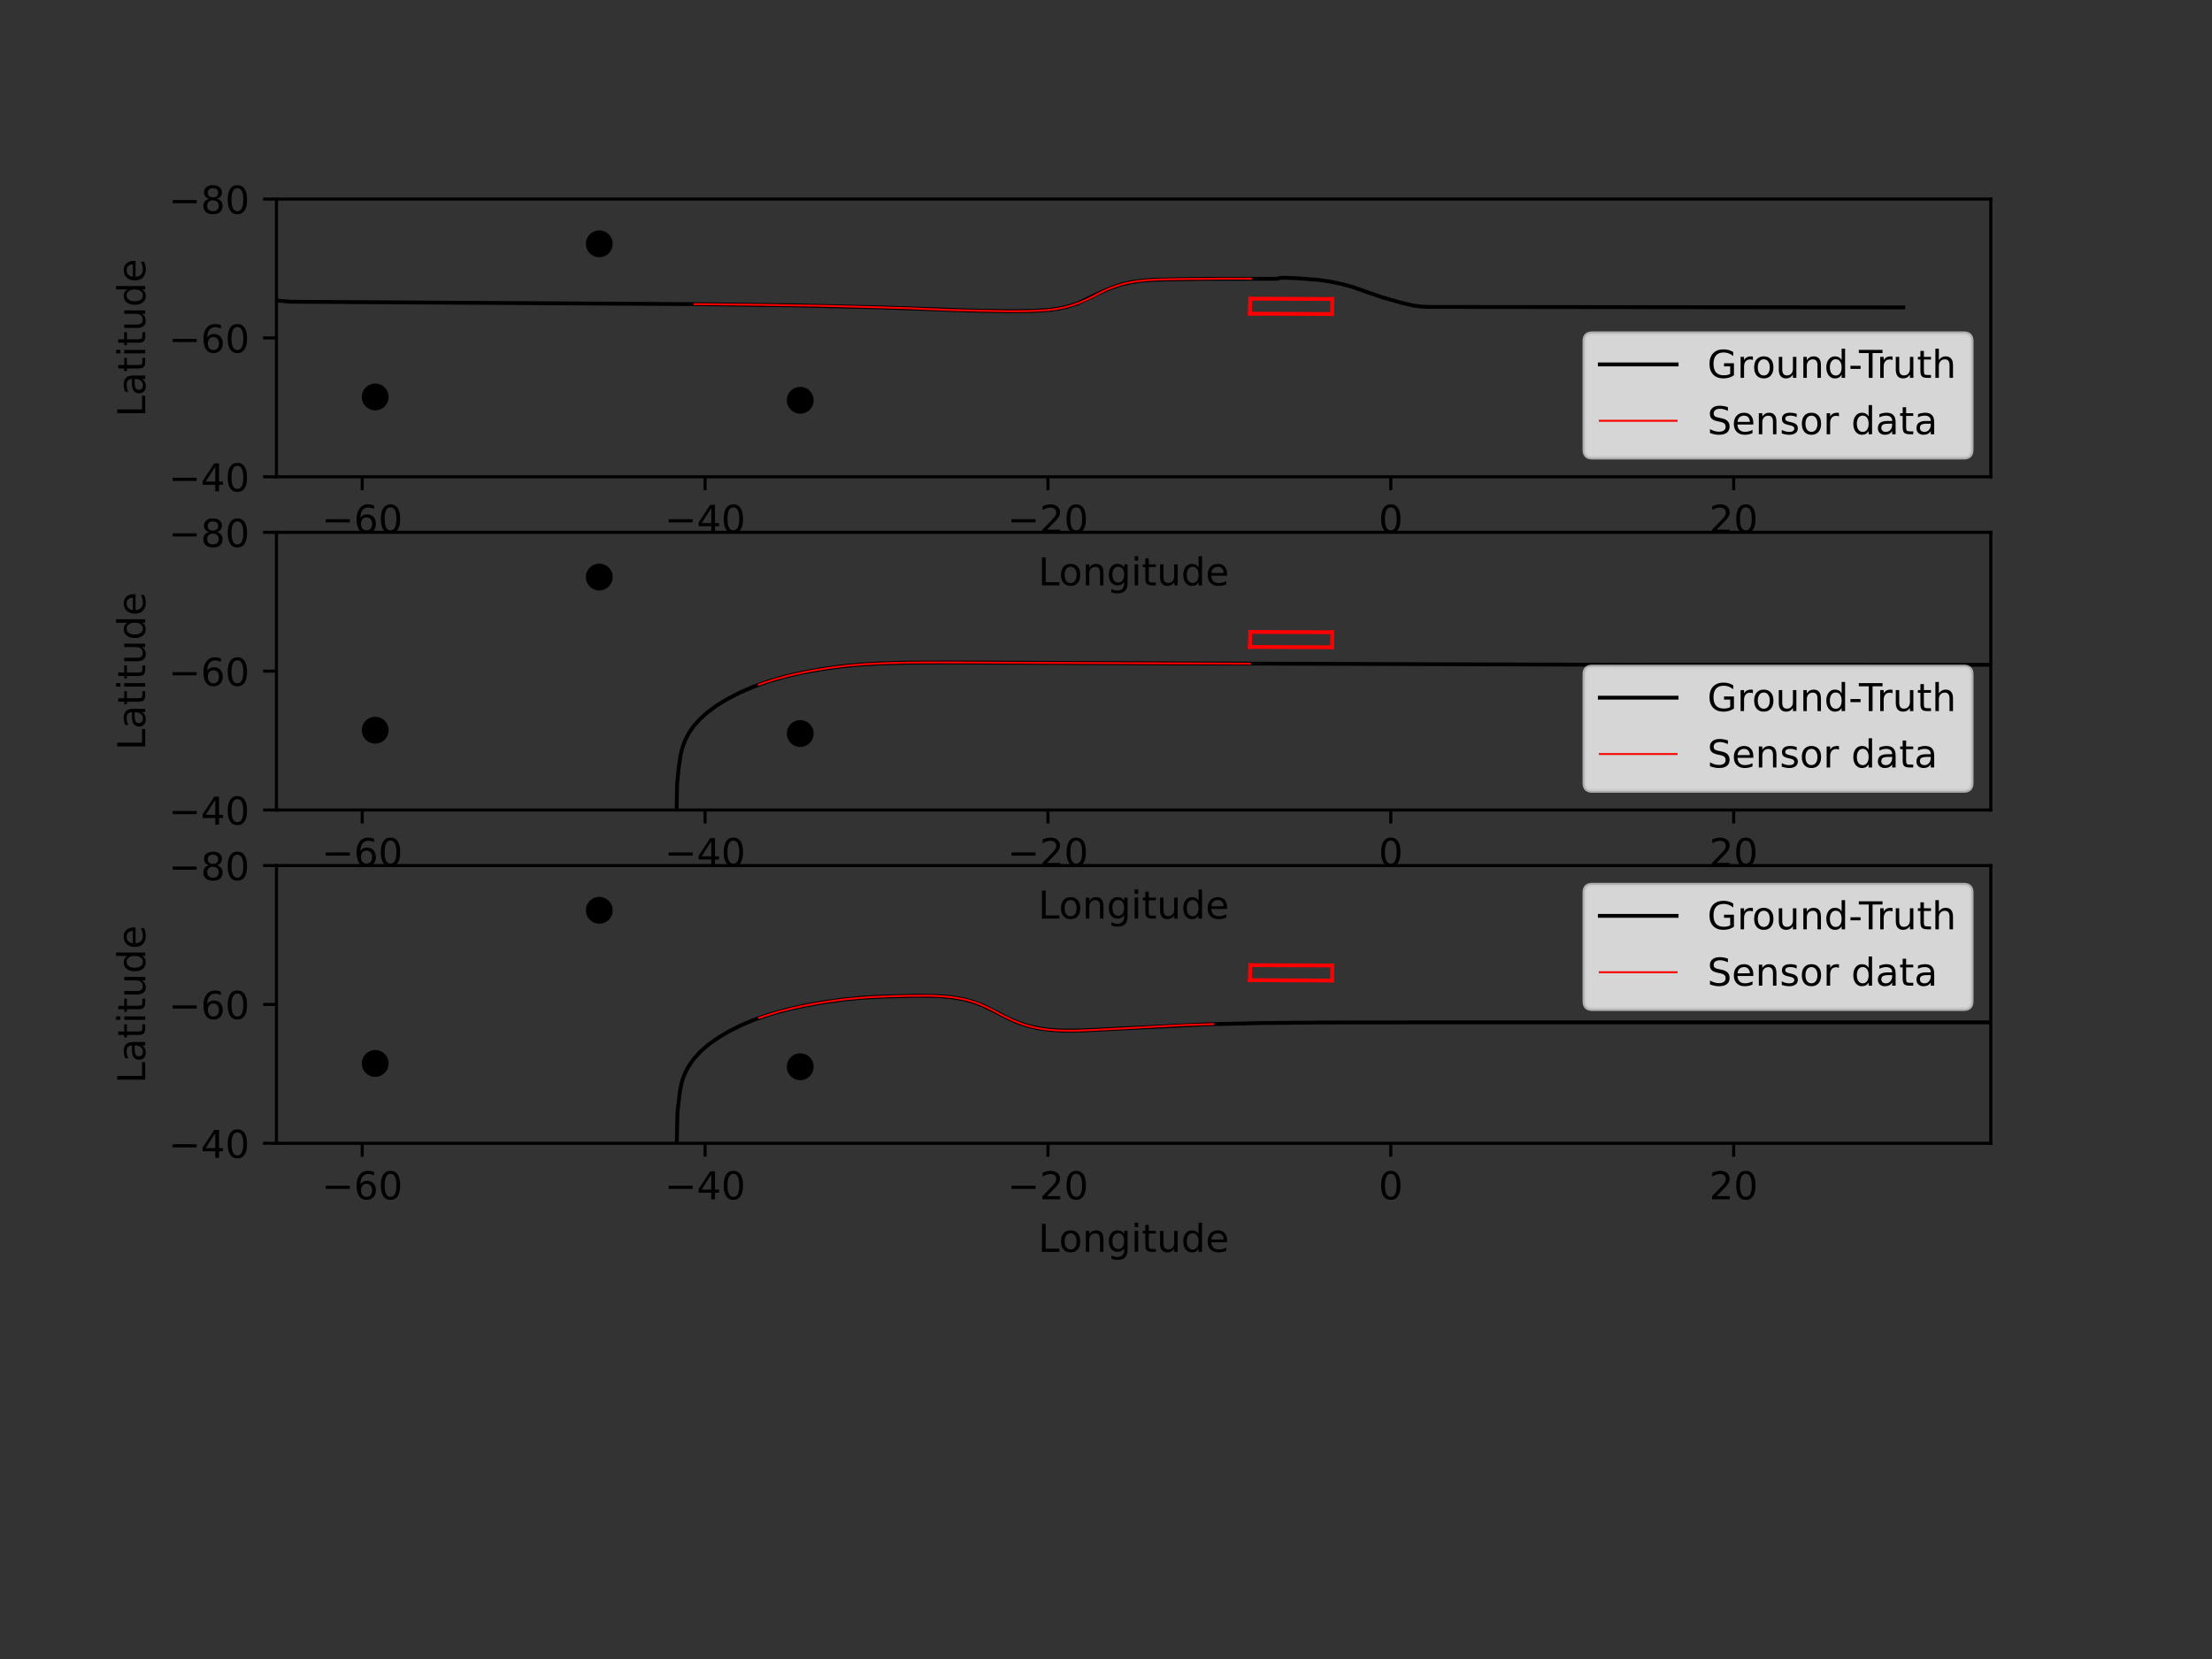 <?xml version="1.0" encoding="utf-8" standalone="no"?>
<!DOCTYPE svg PUBLIC "-//W3C//DTD SVG 1.1//EN"
  "http://www.w3.org/Graphics/SVG/1.1/DTD/svg11.dtd">
<!-- Created with matplotlib (https://matplotlib.org/) -->
<svg height="432pt" version="1.1" viewBox="0 0 576 432" width="576pt" xmlns="http://www.w3.org/2000/svg" xmlns:xlink="http://www.w3.org/1999/xlink">
 <rect x="0" y="0" width="576" height="432" fill="#333333" stroke="none"/>
 <defs>
  <style type="text/css">*{stroke-linecap:butt;stroke-linejoin:round;}</style>
 </defs>
 <g id="figure_1">
  <g id="patch_1">
   <path d="M 0 432 
L 576 432 
L 576 0 
L 0 0 
z
" style="fill:none;"/>
  </g>
  <g id="axes_1">
   <g id="patch_2">
    <path d="M 72 124.153 
L 518.4 124.153 
L 518.4 51.84 
L 72 51.84 
z
" style="fill:none;"/>
   </g>
   <g id="PathCollection_1">
    <defs>
     <path d="M 0 3 
C 0.796 3 1.559 2.684 2.121 2.121 
C 2.684 1.559 3 0.796 3 0 
C 3 -0.796 2.684 -1.559 2.121 -2.121 
C 1.559 -2.684 0.796 -3 0 -3 
C -0.796 -3 -1.559 -2.684 -2.121 -2.121 
C -2.684 -1.559 -3 -0.796 -3 0 
C -3 0.796 -2.684 1.559 -2.121 2.121 
C -1.559 2.684 -0.796 3 0 3 
z
" id="m51095e20a0" style="stroke:#000000;"/>
    </defs>
    <g clip-path="url(#p4bbc1084d4)">
     <use style="stroke:#000000;" x="220.935" xlink:href="#m51095e20a0" y="257.19"/>
    </g>
   </g>
   <g id="PathCollection_2">
    <g clip-path="url(#p4bbc1084d4)">
     <use style="stroke:#000000;" x="84.949" xlink:href="#m51095e20a0" y="420.195"/>
    </g>
   </g>
   <g id="PathCollection_3">
    <g clip-path="url(#p4bbc1084d4)">
     <use style="stroke:#000000;" x="100.055" xlink:href="#m51095e20a0" y="460.092"/>
    </g>
   </g>
   <g id="PathCollection_4">
    <g clip-path="url(#p4bbc1084d4)"/>
   </g>
   <g id="PathCollection_5">
    <g clip-path="url(#p4bbc1084d4)">
     <use style="stroke:#000000;" x="97.703" xlink:href="#m51095e20a0" y="103.366"/>
    </g>
   </g>
   <g id="PathCollection_6">
    <g clip-path="url(#p4bbc1084d4)"/>
   </g>
   <g id="PathCollection_7">
    <g clip-path="url(#p4bbc1084d4)">
     <use style="stroke:#000000;" x="83.82" xlink:href="#m51095e20a0" y="232.979"/>
    </g>
   </g>
   <g id="PathCollection_8">
    <g clip-path="url(#p4bbc1084d4)">
     <use style="stroke:#000000;" x="75.285" xlink:href="#m51095e20a0" y="209.235"/>
    </g>
   </g>
   <g id="PathCollection_9">
    <g clip-path="url(#p4bbc1084d4)">
     <use style="stroke:#000000;" x="219.621" xlink:href="#m51095e20a0" y="233.168"/>
    </g>
   </g>
   <g id="PathCollection_10">
    <g clip-path="url(#p4bbc1084d4)">
     <use style="stroke:#000000;" x="762.991" xlink:href="#m51095e20a0" y="234.29"/>
    </g>
   </g>
   <g id="PathCollection_11">
    <g clip-path="url(#p4bbc1084d4)">
     <use style="stroke:#000000;" x="873.073" xlink:href="#m51095e20a0" y="234.785"/>
    </g>
   </g>
   <g id="PathCollection_12">
    <g clip-path="url(#p4bbc1084d4)">
     <use style="stroke:#000000;" x="208.379" xlink:href="#m51095e20a0" y="104.23"/>
    </g>
   </g>
   <g id="PathCollection_13">
    <g clip-path="url(#p4bbc1084d4)">
     <use style="stroke:#000000;" x="156.05" xlink:href="#m51095e20a0" y="63.489"/>
    </g>
   </g>
   <g id="PathCollection_14">
    <g clip-path="url(#p4bbc1084d4)">
     <use style="stroke:#000000;" x="877.528" xlink:href="#m51095e20a0" y="259.821"/>
    </g>
   </g>
   <g id="PathCollection_15">
    <g clip-path="url(#p4bbc1084d4)"/>
   </g>
   <g id="PathCollection_16">
    <g clip-path="url(#p4bbc1084d4)">
     <use style="stroke:#000000;" x="236.498" xlink:href="#m51095e20a0" y="315.836"/>
    </g>
   </g>
   <g id="PathCollection_17">
    <g clip-path="url(#p4bbc1084d4)">
     <use style="stroke:#000000;" x="558.782" xlink:href="#m51095e20a0" y="264.8"/>
    </g>
   </g>
   <g id="PathCollection_18">
    <g clip-path="url(#p4bbc1084d4)">
     <use style="stroke:#000000;" x="554.782" xlink:href="#m51095e20a0" y="316.596"/>
    </g>
   </g>
   <g id="PathCollection_19">
    <g clip-path="url(#p4bbc1084d4)">
     <use style="stroke:#000000;" x="583.574" xlink:href="#m51095e20a0" y="266.067"/>
    </g>
   </g>
   <g id="PathCollection_20">
    <g clip-path="url(#p4bbc1084d4)">
     <use style="stroke:#000000;" x="519.962" xlink:href="#m51095e20a0" y="293.366"/>
    </g>
   </g>
   <g id="PathCollection_21">
    <g clip-path="url(#p4bbc1084d4)">
     <use style="stroke:#000000;" x="478.67" xlink:href="#m51095e20a0" y="332.324"/>
    </g>
   </g>
   <g id="PathCollection_22">
    <g clip-path="url(#p4bbc1084d4)">
     <use style="stroke:#000000;" x="618.617" xlink:href="#m51095e20a0" y="307.015"/>
    </g>
   </g>
   <g id="matplotlib.axis_1">
    <g id="xtick_1">
     <g id="line2d_1">
      <defs>
       <path d="M 0 0 
L 0 3.5 
" id="m2425806535" style="stroke:#000000;stroke-width:0.8;"/>
      </defs>
      <g>
       <use style="stroke:#000000;stroke-width:0.8;" x="94.32" xlink:href="#m2425806535" y="124.153"/>
      </g>
     </g>
     <g id="text_1">
      <!-- −60 -->
      <g transform="translate(83.768 138.751)scale(0.1 -0.1)">
       <defs>
        <path d="M 10.594 35.5 
L 73.188 35.5 
L 73.188 27.203 
L 10.594 27.203 
z
" id="DejaVuSans-8722"/>
        <path d="M 33.016 40.375 
Q 26.375 40.375 22.484 35.828 
Q 18.609 31.297 18.609 23.391 
Q 18.609 15.531 22.484 10.953 
Q 26.375 6.391 33.016 6.391 
Q 39.656 6.391 43.531 10.953 
Q 47.406 15.531 47.406 23.391 
Q 47.406 31.297 43.531 35.828 
Q 39.656 40.375 33.016 40.375 
z
M 52.594 71.297 
L 52.594 62.312 
Q 48.875 64.062 45.094 64.984 
Q 41.312 65.922 37.594 65.922 
Q 27.828 65.922 22.672 59.328 
Q 17.531 52.734 16.797 39.406 
Q 19.672 43.656 24.016 45.922 
Q 28.375 48.188 33.594 48.188 
Q 44.578 48.188 50.953 41.516 
Q 57.328 34.859 57.328 23.391 
Q 57.328 12.156 50.688 5.359 
Q 44.047 -1.422 33.016 -1.422 
Q 20.359 -1.422 13.672 8.266 
Q 6.984 17.969 6.984 36.375 
Q 6.984 53.656 15.188 63.938 
Q 23.391 74.219 37.203 74.219 
Q 40.922 74.219 44.703 73.484 
Q 48.484 72.75 52.594 71.297 
z
" id="DejaVuSans-54"/>
        <path d="M 31.781 66.406 
Q 24.172 66.406 20.328 58.906 
Q 16.5 51.422 16.5 36.375 
Q 16.5 21.391 20.328 13.891 
Q 24.172 6.391 31.781 6.391 
Q 39.453 6.391 43.281 13.891 
Q 47.125 21.391 47.125 36.375 
Q 47.125 51.422 43.281 58.906 
Q 39.453 66.406 31.781 66.406 
z
M 31.781 74.219 
Q 44.047 74.219 50.516 64.516 
Q 56.984 54.828 56.984 36.375 
Q 56.984 17.969 50.516 8.266 
Q 44.047 -1.422 31.781 -1.422 
Q 19.531 -1.422 13.062 8.266 
Q 6.594 17.969 6.594 36.375 
Q 6.594 54.828 13.062 64.516 
Q 19.531 74.219 31.781 74.219 
z
" id="DejaVuSans-48"/>
       </defs>
       <use xlink:href="#DejaVuSans-8722"/>
       <use x="83.789" xlink:href="#DejaVuSans-54"/>
       <use x="147.412" xlink:href="#DejaVuSans-48"/>
      </g>
     </g>
    </g>
    <g id="xtick_2">
     <g id="line2d_2">
      <g>
       <use style="stroke:#000000;stroke-width:0.8;" x="183.6" xlink:href="#m2425806535" y="124.153"/>
      </g>
     </g>
     <g id="text_2">
      <!-- −40 -->
      <g transform="translate(173.048 138.751)scale(0.1 -0.1)">
       <defs>
        <path d="M 37.797 64.312 
L 12.891 25.391 
L 37.797 25.391 
z
M 35.203 72.906 
L 47.609 72.906 
L 47.609 25.391 
L 58.016 25.391 
L 58.016 17.188 
L 47.609 17.188 
L 47.609 0 
L 37.797 0 
L 37.797 17.188 
L 4.891 17.188 
L 4.891 26.703 
z
" id="DejaVuSans-52"/>
       </defs>
       <use xlink:href="#DejaVuSans-8722"/>
       <use x="83.789" xlink:href="#DejaVuSans-52"/>
       <use x="147.412" xlink:href="#DejaVuSans-48"/>
      </g>
     </g>
    </g>
    <g id="xtick_3">
     <g id="line2d_3">
      <g>
       <use style="stroke:#000000;stroke-width:0.8;" x="272.88" xlink:href="#m2425806535" y="124.153"/>
      </g>
     </g>
     <g id="text_3">
      <!-- −20 -->
      <g transform="translate(262.328 138.751)scale(0.1 -0.1)">
       <defs>
        <path d="M 19.188 8.297 
L 53.609 8.297 
L 53.609 0 
L 7.328 0 
L 7.328 8.297 
Q 12.938 14.109 22.625 23.891 
Q 32.328 33.688 34.812 36.531 
Q 39.547 41.844 41.422 45.531 
Q 43.312 49.219 43.312 52.781 
Q 43.312 58.594 39.234 62.25 
Q 35.156 65.922 28.609 65.922 
Q 23.969 65.922 18.812 64.312 
Q 13.672 62.703 7.812 59.422 
L 7.812 69.391 
Q 13.766 71.781 18.938 73 
Q 24.125 74.219 28.422 74.219 
Q 39.75 74.219 46.484 68.547 
Q 53.219 62.891 53.219 53.422 
Q 53.219 48.922 51.531 44.891 
Q 49.859 40.875 45.406 35.406 
Q 44.188 33.984 37.641 27.219 
Q 31.109 20.453 19.188 8.297 
z
" id="DejaVuSans-50"/>
       </defs>
       <use xlink:href="#DejaVuSans-8722"/>
       <use x="83.789" xlink:href="#DejaVuSans-50"/>
       <use x="147.412" xlink:href="#DejaVuSans-48"/>
      </g>
     </g>
    </g>
    <g id="xtick_4">
     <g id="line2d_4">
      <g>
       <use style="stroke:#000000;stroke-width:0.8;" x="362.16" xlink:href="#m2425806535" y="124.153"/>
      </g>
     </g>
     <g id="text_4">
      <!-- 0 -->
      <g transform="translate(358.979 138.751)scale(0.1 -0.1)">
       <use xlink:href="#DejaVuSans-48"/>
      </g>
     </g>
    </g>
    <g id="xtick_5">
     <g id="line2d_5">
      <g>
       <use style="stroke:#000000;stroke-width:0.8;" x="451.44" xlink:href="#m2425806535" y="124.153"/>
      </g>
     </g>
     <g id="text_5">
      <!-- 20 -->
      <g transform="translate(445.077 138.751)scale(0.1 -0.1)">
       <use xlink:href="#DejaVuSans-50"/>
       <use x="63.623" xlink:href="#DejaVuSans-48"/>
      </g>
     </g>
    </g>
    <g id="text_6">
     <!-- Longitude -->
     <g transform="translate(270.33 152.43)scale(0.1 -0.1)">
      <defs>
       <path d="M 9.812 72.906 
L 19.672 72.906 
L 19.672 8.297 
L 55.172 8.297 
L 55.172 0 
L 9.812 0 
z
" id="DejaVuSans-76"/>
       <path d="M 30.609 48.391 
Q 23.391 48.391 19.188 42.75 
Q 14.984 37.109 14.984 27.297 
Q 14.984 17.484 19.156 11.844 
Q 23.344 6.203 30.609 6.203 
Q 37.797 6.203 41.984 11.859 
Q 46.188 17.531 46.188 27.297 
Q 46.188 37.016 41.984 42.703 
Q 37.797 48.391 30.609 48.391 
z
M 30.609 56 
Q 42.328 56 49.016 48.375 
Q 55.719 40.766 55.719 27.297 
Q 55.719 13.875 49.016 6.219 
Q 42.328 -1.422 30.609 -1.422 
Q 18.844 -1.422 12.172 6.219 
Q 5.516 13.875 5.516 27.297 
Q 5.516 40.766 12.172 48.375 
Q 18.844 56 30.609 56 
z
" id="DejaVuSans-111"/>
       <path d="M 54.891 33.016 
L 54.891 0 
L 45.906 0 
L 45.906 32.719 
Q 45.906 40.484 42.875 44.328 
Q 39.844 48.188 33.797 48.188 
Q 26.516 48.188 22.312 43.547 
Q 18.109 38.922 18.109 30.906 
L 18.109 0 
L 9.078 0 
L 9.078 54.688 
L 18.109 54.688 
L 18.109 46.188 
Q 21.344 51.125 25.703 53.562 
Q 30.078 56 35.797 56 
Q 45.219 56 50.047 50.172 
Q 54.891 44.344 54.891 33.016 
z
" id="DejaVuSans-110"/>
       <path d="M 45.406 27.984 
Q 45.406 37.75 41.375 43.109 
Q 37.359 48.484 30.078 48.484 
Q 22.859 48.484 18.828 43.109 
Q 14.797 37.75 14.797 27.984 
Q 14.797 18.266 18.828 12.891 
Q 22.859 7.516 30.078 7.516 
Q 37.359 7.516 41.375 12.891 
Q 45.406 18.266 45.406 27.984 
z
M 54.391 6.781 
Q 54.391 -7.172 48.188 -13.984 
Q 42 -20.797 29.203 -20.797 
Q 24.469 -20.797 20.266 -20.094 
Q 16.062 -19.391 12.109 -17.922 
L 12.109 -9.188 
Q 16.062 -11.328 19.922 -12.344 
Q 23.781 -13.375 27.781 -13.375 
Q 36.625 -13.375 41.016 -8.766 
Q 45.406 -4.156 45.406 5.172 
L 45.406 9.625 
Q 42.625 4.781 38.281 2.391 
Q 33.938 0 27.875 0 
Q 17.828 0 11.672 7.656 
Q 5.516 15.328 5.516 27.984 
Q 5.516 40.672 11.672 48.328 
Q 17.828 56 27.875 56 
Q 33.938 56 38.281 53.609 
Q 42.625 51.219 45.406 46.391 
L 45.406 54.688 
L 54.391 54.688 
z
" id="DejaVuSans-103"/>
       <path d="M 9.422 54.688 
L 18.406 54.688 
L 18.406 0 
L 9.422 0 
z
M 9.422 75.984 
L 18.406 75.984 
L 18.406 64.594 
L 9.422 64.594 
z
" id="DejaVuSans-105"/>
       <path d="M 18.312 70.219 
L 18.312 54.688 
L 36.812 54.688 
L 36.812 47.703 
L 18.312 47.703 
L 18.312 18.016 
Q 18.312 11.328 20.141 9.422 
Q 21.969 7.516 27.594 7.516 
L 36.812 7.516 
L 36.812 0 
L 27.594 0 
Q 17.188 0 13.234 3.875 
Q 9.281 7.766 9.281 18.016 
L 9.281 47.703 
L 2.688 47.703 
L 2.688 54.688 
L 9.281 54.688 
L 9.281 70.219 
z
" id="DejaVuSans-116"/>
       <path d="M 8.5 21.578 
L 8.5 54.688 
L 17.484 54.688 
L 17.484 21.922 
Q 17.484 14.156 20.5 10.266 
Q 23.531 6.391 29.594 6.391 
Q 36.859 6.391 41.078 11.031 
Q 45.312 15.672 45.312 23.688 
L 45.312 54.688 
L 54.297 54.688 
L 54.297 0 
L 45.312 0 
L 45.312 8.406 
Q 42.047 3.422 37.719 1 
Q 33.406 -1.422 27.688 -1.422 
Q 18.266 -1.422 13.375 4.438 
Q 8.5 10.297 8.5 21.578 
z
M 31.109 56 
z
" id="DejaVuSans-117"/>
       <path d="M 45.406 46.391 
L 45.406 75.984 
L 54.391 75.984 
L 54.391 0 
L 45.406 0 
L 45.406 8.203 
Q 42.578 3.328 38.25 0.953 
Q 33.938 -1.422 27.875 -1.422 
Q 17.969 -1.422 11.734 6.484 
Q 5.516 14.406 5.516 27.297 
Q 5.516 40.188 11.734 48.094 
Q 17.969 56 27.875 56 
Q 33.938 56 38.25 53.625 
Q 42.578 51.266 45.406 46.391 
z
M 14.797 27.297 
Q 14.797 17.391 18.875 11.75 
Q 22.953 6.109 30.078 6.109 
Q 37.203 6.109 41.297 11.75 
Q 45.406 17.391 45.406 27.297 
Q 45.406 37.203 41.297 42.844 
Q 37.203 48.484 30.078 48.484 
Q 22.953 48.484 18.875 42.844 
Q 14.797 37.203 14.797 27.297 
z
" id="DejaVuSans-100"/>
       <path d="M 56.203 29.594 
L 56.203 25.203 
L 14.891 25.203 
Q 15.484 15.922 20.484 11.062 
Q 25.484 6.203 34.422 6.203 
Q 39.594 6.203 44.453 7.469 
Q 49.312 8.734 54.109 11.281 
L 54.109 2.781 
Q 49.266 0.734 44.188 -0.344 
Q 39.109 -1.422 33.891 -1.422 
Q 20.797 -1.422 13.156 6.188 
Q 5.516 13.812 5.516 26.812 
Q 5.516 40.234 12.766 48.109 
Q 20.016 56 32.328 56 
Q 43.359 56 49.781 48.891 
Q 56.203 41.797 56.203 29.594 
z
M 47.219 32.234 
Q 47.125 39.594 43.094 43.984 
Q 39.062 48.391 32.422 48.391 
Q 24.906 48.391 20.391 44.141 
Q 15.875 39.891 15.188 32.172 
z
" id="DejaVuSans-101"/>
      </defs>
      <use xlink:href="#DejaVuSans-76"/>
      <use x="53.963" xlink:href="#DejaVuSans-111"/>
      <use x="115.145" xlink:href="#DejaVuSans-110"/>
      <use x="178.523" xlink:href="#DejaVuSans-103"/>
      <use x="242" xlink:href="#DejaVuSans-105"/>
      <use x="269.783" xlink:href="#DejaVuSans-116"/>
      <use x="308.992" xlink:href="#DejaVuSans-117"/>
      <use x="372.371" xlink:href="#DejaVuSans-100"/>
      <use x="435.848" xlink:href="#DejaVuSans-101"/>
     </g>
    </g>
   </g>
   <g id="matplotlib.axis_2">
    <g id="ytick_1">
     <g id="line2d_6">
      <defs>
       <path d="M 0 0 
L -3.5 0 
" id="mac95d9b87c" style="stroke:#000000;stroke-width:0.8;"/>
      </defs>
      <g>
       <use style="stroke:#000000;stroke-width:0.8;" x="72" xlink:href="#mac95d9b87c" y="51.84"/>
      </g>
     </g>
     <g id="text_7">
      <!-- −80 -->
      <g transform="translate(43.895 55.639)scale(0.1 -0.1)">
       <defs>
        <path d="M 31.781 34.625 
Q 24.75 34.625 20.719 30.859 
Q 16.703 27.094 16.703 20.516 
Q 16.703 13.922 20.719 10.156 
Q 24.75 6.391 31.781 6.391 
Q 38.812 6.391 42.859 10.172 
Q 46.922 13.969 46.922 20.516 
Q 46.922 27.094 42.891 30.859 
Q 38.875 34.625 31.781 34.625 
z
M 21.922 38.812 
Q 15.578 40.375 12.031 44.719 
Q 8.5 49.078 8.5 55.328 
Q 8.5 64.062 14.719 69.141 
Q 20.953 74.219 31.781 74.219 
Q 42.672 74.219 48.875 69.141 
Q 55.078 64.062 55.078 55.328 
Q 55.078 49.078 51.531 44.719 
Q 48 40.375 41.703 38.812 
Q 48.828 37.156 52.797 32.312 
Q 56.781 27.484 56.781 20.516 
Q 56.781 9.906 50.312 4.234 
Q 43.844 -1.422 31.781 -1.422 
Q 19.734 -1.422 13.25 4.234 
Q 6.781 9.906 6.781 20.516 
Q 6.781 27.484 10.781 32.312 
Q 14.797 37.156 21.922 38.812 
z
M 18.312 54.391 
Q 18.312 48.734 21.844 45.562 
Q 25.391 42.391 31.781 42.391 
Q 38.141 42.391 41.719 45.562 
Q 45.312 48.734 45.312 54.391 
Q 45.312 60.062 41.719 63.234 
Q 38.141 66.406 31.781 66.406 
Q 25.391 66.406 21.844 63.234 
Q 18.312 60.062 18.312 54.391 
z
" id="DejaVuSans-56"/>
       </defs>
       <use xlink:href="#DejaVuSans-8722"/>
       <use x="83.789" xlink:href="#DejaVuSans-56"/>
       <use x="147.412" xlink:href="#DejaVuSans-48"/>
      </g>
     </g>
    </g>
    <g id="ytick_2">
     <g id="line2d_7">
      <g>
       <use style="stroke:#000000;stroke-width:0.8;" x="72" xlink:href="#mac95d9b87c" y="87.997"/>
      </g>
     </g>
     <g id="text_8">
      <!-- −60 -->
      <g transform="translate(43.895 91.796)scale(0.1 -0.1)">
       <use xlink:href="#DejaVuSans-8722"/>
       <use x="83.789" xlink:href="#DejaVuSans-54"/>
       <use x="147.412" xlink:href="#DejaVuSans-48"/>
      </g>
     </g>
    </g>
    <g id="ytick_3">
     <g id="line2d_8">
      <g>
       <use style="stroke:#000000;stroke-width:0.8;" x="72" xlink:href="#mac95d9b87c" y="124.153"/>
      </g>
     </g>
     <g id="text_9">
      <!-- −40 -->
      <g transform="translate(43.895 127.952)scale(0.1 -0.1)">
       <use xlink:href="#DejaVuSans-8722"/>
       <use x="83.789" xlink:href="#DejaVuSans-52"/>
       <use x="147.412" xlink:href="#DejaVuSans-48"/>
      </g>
     </g>
    </g>
    <g id="text_10">
     <!-- Latitude -->
     <g transform="translate(37.816 108.575)rotate(-90)scale(0.1 -0.1)">
      <defs>
       <path d="M 34.281 27.484 
Q 23.391 27.484 19.188 25 
Q 14.984 22.516 14.984 16.5 
Q 14.984 11.719 18.141 8.906 
Q 21.297 6.109 26.703 6.109 
Q 34.188 6.109 38.703 11.406 
Q 43.219 16.703 43.219 25.484 
L 43.219 27.484 
z
M 52.203 31.203 
L 52.203 0 
L 43.219 0 
L 43.219 8.297 
Q 40.141 3.328 35.547 0.953 
Q 30.953 -1.422 24.312 -1.422 
Q 15.922 -1.422 10.953 3.297 
Q 6 8.016 6 15.922 
Q 6 25.141 12.172 29.828 
Q 18.359 34.516 30.609 34.516 
L 43.219 34.516 
L 43.219 35.406 
Q 43.219 41.609 39.141 45 
Q 35.062 48.391 27.688 48.391 
Q 23 48.391 18.547 47.266 
Q 14.109 46.141 10.016 43.891 
L 10.016 52.203 
Q 14.938 54.109 19.578 55.047 
Q 24.219 56 28.609 56 
Q 40.484 56 46.344 49.844 
Q 52.203 43.703 52.203 31.203 
z
" id="DejaVuSans-97"/>
      </defs>
      <use xlink:href="#DejaVuSans-76"/>
      <use x="55.713" xlink:href="#DejaVuSans-97"/>
      <use x="116.992" xlink:href="#DejaVuSans-116"/>
      <use x="156.201" xlink:href="#DejaVuSans-105"/>
      <use x="183.984" xlink:href="#DejaVuSans-116"/>
      <use x="223.193" xlink:href="#DejaVuSans-117"/>
      <use x="286.572" xlink:href="#DejaVuSans-100"/>
      <use x="350.049" xlink:href="#DejaVuSans-101"/>
     </g>
    </g>
   </g>
   <g id="line2d_9">
    <path clip-path="url(#p4bbc1084d4)" d="M 495.607 80.044 
L 484.052 80.041 
L 372.39 79.922 
L 370.181 79.837 
L 367.932 79.546 
L 364.789 78.808 
L 360.044 77.448 
L 355.856 76.002 
L 352.305 74.763 
L 349.547 73.99 
L 346.494 73.336 
L 343.212 72.868 
L 337.911 72.464 
L 334.206 72.326 
L 333.022 72.412 
L 332.819 72.571 
L 332.018 72.598 
L 313.643 72.601 
L 300.405 72.844 
L 297.239 73.094 
L 294.408 73.511 
L 291.938 74.095 
L 289.692 74.832 
L 287.583 75.713 
L 280.511 79.032 
L 278.259 79.757 
L 275.857 80.314 
L 273.312 80.679 
L 269.173 80.953 
L 263.396 81.045 
L 252.554 80.857 
L 241.012 80.447 
L 230.049 80.062 
L 206.386 79.504 
L 180.886 79.195 
L 135.465 78.923 
L 75.602 78.57 
L 72.215 78.265 
L 69.11 77.76 
L 66.294 77.055 
L 63.727 76.162 
L 53.392 71.91 
L 50.529 71.139 
L 47.536 70.594 
L 44.415 70.276 
L 41.142 70.16 
L 37.738 70.243 
L 34.282 70.534 
L 30.915 71.034 
L 27.691 71.701 
L 23.091 72.9 
L 18.8 74.246 
L 13.225 76.098 
L 5.862 78.235 
L -1 79.948 
L -1 79.948 
" style="fill:none;stroke:#000000;stroke-linecap:square;"/>
   </g>
   <g id="line2d_10">
    <path clip-path="url(#p4bbc1084d4)" d="M 346.856 81.773 
L 346.957 77.862 
" style="fill:none;stroke:#ff0000;stroke-linecap:square;"/>
   </g>
   <g id="line2d_11">
    <path clip-path="url(#p4bbc1084d4)" d="M 346.957 77.862 
L 325.568 77.772 
" style="fill:none;stroke:#ff0000;stroke-linecap:square;"/>
   </g>
   <g id="line2d_12">
    <path clip-path="url(#p4bbc1084d4)" d="M 325.568 77.772 
L 325.467 81.683 
" style="fill:none;stroke:#ff0000;stroke-linecap:square;"/>
   </g>
   <g id="line2d_13">
    <path clip-path="url(#p4bbc1084d4)" d="M 325.467 81.683 
L 346.856 81.773 
" style="fill:none;stroke:#ff0000;stroke-linecap:square;"/>
   </g>
   <g id="line2d_14">
    <path clip-path="url(#p4bbc1084d4)" d="M 325.69 72.569 
L 324.738 72.564 
L 323.73 72.561 
L 322.665 72.559 
L 321.543 72.559 
L 320.365 72.561 
L 319.132 72.564 
L 317.842 72.57 
L 316.498 72.578 
L 315.098 72.588 
L 313.643 72.601 
L 312.133 72.617 
L 310.569 72.635 
L 308.95 72.655 
L 307.279 72.679 
L 305.562 72.705 
L 303.82 72.733 
L 302.089 72.774 
L 300.405 72.844 
L 298.786 72.949 
L 297.239 73.094 
L 295.775 73.281 
L 294.408 73.511 
L 293.137 73.783 
L 291.938 74.095 
L 290.792 74.445 
L 289.692 74.832 
L 288.624 75.256 
L 287.583 75.713 
L 286.579 76.198 
L 285.602 76.7 
L 284.624 77.203 
L 283.636 77.696 
L 282.626 78.17 
L 281.586 78.616 
L 280.511 79.032 
L 279.403 79.414 
L 278.259 79.757 
L 277.077 80.058 
L 275.857 80.314 
L 274.602 80.52 
L 273.312 80.679 
L 271.98 80.798 
L 270.6 80.887 
L 269.173 80.953 
L 267.713 81 
L 266.251 81.031 
L 264.81 81.045 
L 263.396 81.045 
L 262.004 81.033 
L 260.627 81.009 
L 259.258 80.986 
L 257.896 80.967 
L 256.545 80.945 
L 255.206 80.92 
L 253.876 80.89 
L 252.554 80.857 
L 251.239 80.821 
L 249.931 80.782 
L 248.63 80.741 
L 247.337 80.697 
L 246.053 80.65 
L 244.778 80.602 
L 243.512 80.552 
L 242.255 80.5 
L 241.012 80.447 
L 239.802 80.393 
L 238.644 80.341 
L 237.549 80.29 
L 236.508 80.251 
L 235.488 80.221 
L 234.463 80.19 
L 233.416 80.159 
L 232.337 80.127 
L 231.216 80.095 
L 230.049 80.062 
L 228.834 80.028 
L 227.568 79.992 
L 226.25 79.955 
L 224.88 79.918 
L 223.457 79.878 
L 221.981 79.838 
L 220.451 79.796 
L 218.867 79.753 
L 217.229 79.709 
L 215.538 79.671 
L 213.793 79.636 
L 211.995 79.602 
L 210.15 79.568 
L 208.274 79.535 
L 206.386 79.504 
L 204.508 79.473 
L 202.648 79.445 
L 200.805 79.417 
L 198.978 79.39 
L 197.166 79.364 
L 195.364 79.339 
L 193.567 79.318 
L 191.771 79.298 
L 189.971 79.279 
L 188.164 79.261 
L 186.351 79.244 
L 184.533 79.227 
L 182.71 79.211 
L 180.886 79.195 
" style="fill:none;stroke:#ff0000;stroke-linecap:square;stroke-width:0.5;"/>
   </g>
   <g id="patch_3">
    <path d="M 72 124.153 
L 72 51.84 
" style="fill:none;stroke:#000000;stroke-linecap:square;stroke-linejoin:miter;stroke-width:0.8;"/>
   </g>
   <g id="patch_4">
    <path d="M 518.4 124.153 
L 518.4 51.84 
" style="fill:none;stroke:#000000;stroke-linecap:square;stroke-linejoin:miter;stroke-width:0.8;"/>
   </g>
   <g id="patch_5">
    <path d="M 72 124.153 
L 518.4 124.153 
" style="fill:none;stroke:#000000;stroke-linecap:square;stroke-linejoin:miter;stroke-width:0.8;"/>
   </g>
   <g id="patch_6">
    <path d="M 72 51.84 
L 518.4 51.84 
" style="fill:none;stroke:#000000;stroke-linecap:square;stroke-linejoin:miter;stroke-width:0.8;"/>
   </g>
   <g id="legend_1">
    <g id="patch_7">
     <path d="M 414.589 119.153 
L 511.4 119.153 
Q 513.4 119.153 513.4 117.153 
L 513.4 88.797 
Q 513.4 86.797 511.4 86.797 
L 414.589 86.797 
Q 412.589 86.797 412.589 88.797 
L 412.589 117.153 
Q 412.589 119.153 414.589 119.153 
z
" style="fill:#ffffff;opacity:0.8;stroke:#cccccc;stroke-linejoin:miter;"/>
    </g>
    <g id="line2d_15">
     <path d="M 416.589 94.895 
L 436.589 94.895 
" style="fill:none;stroke:#000000;stroke-linecap:square;"/>
    </g>
    <g id="line2d_16"/>
    <g id="text_11">
     <!-- Ground-Truth -->
     <g transform="translate(444.589 98.395)scale(0.1 -0.1)">
      <defs>
       <path d="M 59.516 10.406 
L 59.516 29.984 
L 43.406 29.984 
L 43.406 38.094 
L 69.281 38.094 
L 69.281 6.781 
Q 63.578 2.734 56.688 0.656 
Q 49.812 -1.422 42 -1.422 
Q 24.906 -1.422 15.25 8.562 
Q 5.609 18.562 5.609 36.375 
Q 5.609 54.25 15.25 64.234 
Q 24.906 74.219 42 74.219 
Q 49.125 74.219 55.547 72.453 
Q 61.969 70.703 67.391 67.281 
L 67.391 56.781 
Q 61.922 61.422 55.766 63.766 
Q 49.609 66.109 42.828 66.109 
Q 29.438 66.109 22.719 58.641 
Q 16.016 51.172 16.016 36.375 
Q 16.016 21.625 22.719 14.156 
Q 29.438 6.688 42.828 6.688 
Q 48.047 6.688 52.141 7.594 
Q 56.25 8.5 59.516 10.406 
z
" id="DejaVuSans-71"/>
       <path d="M 41.109 46.297 
Q 39.594 47.172 37.812 47.578 
Q 36.031 48 33.891 48 
Q 26.266 48 22.188 43.047 
Q 18.109 38.094 18.109 28.812 
L 18.109 0 
L 9.078 0 
L 9.078 54.688 
L 18.109 54.688 
L 18.109 46.188 
Q 20.953 51.172 25.484 53.578 
Q 30.031 56 36.531 56 
Q 37.453 56 38.578 55.875 
Q 39.703 55.766 41.062 55.516 
z
" id="DejaVuSans-114"/>
       <path d="M 4.891 31.391 
L 31.203 31.391 
L 31.203 23.391 
L 4.891 23.391 
z
" id="DejaVuSans-45"/>
       <path d="M -0.297 72.906 
L 61.375 72.906 
L 61.375 64.594 
L 35.5 64.594 
L 35.5 0 
L 25.594 0 
L 25.594 64.594 
L -0.297 64.594 
z
" id="DejaVuSans-84"/>
       <path d="M 54.891 33.016 
L 54.891 0 
L 45.906 0 
L 45.906 32.719 
Q 45.906 40.484 42.875 44.328 
Q 39.844 48.188 33.797 48.188 
Q 26.516 48.188 22.312 43.547 
Q 18.109 38.922 18.109 30.906 
L 18.109 0 
L 9.078 0 
L 9.078 75.984 
L 18.109 75.984 
L 18.109 46.188 
Q 21.344 51.125 25.703 53.562 
Q 30.078 56 35.797 56 
Q 45.219 56 50.047 50.172 
Q 54.891 44.344 54.891 33.016 
z
" id="DejaVuSans-104"/>
      </defs>
      <use xlink:href="#DejaVuSans-71"/>
      <use x="77.49" xlink:href="#DejaVuSans-114"/>
      <use x="116.354" xlink:href="#DejaVuSans-111"/>
      <use x="177.535" xlink:href="#DejaVuSans-117"/>
      <use x="240.914" xlink:href="#DejaVuSans-110"/>
      <use x="304.293" xlink:href="#DejaVuSans-100"/>
      <use x="367.77" xlink:href="#DejaVuSans-45"/>
      <use x="394.729" xlink:href="#DejaVuSans-84"/>
      <use x="441.062" xlink:href="#DejaVuSans-114"/>
      <use x="482.176" xlink:href="#DejaVuSans-117"/>
      <use x="545.555" xlink:href="#DejaVuSans-116"/>
      <use x="584.764" xlink:href="#DejaVuSans-104"/>
     </g>
    </g>
    <g id="line2d_17">
     <path d="M 416.589 109.573 
L 436.589 109.573 
" style="fill:none;stroke:#ff0000;stroke-linecap:square;stroke-width:0.5;"/>
    </g>
    <g id="line2d_18"/>
    <g id="text_12">
     <!-- Sensor data -->
     <g transform="translate(444.589 113.073)scale(0.1 -0.1)">
      <defs>
       <path d="M 53.516 70.516 
L 53.516 60.891 
Q 47.906 63.578 42.922 64.891 
Q 37.938 66.219 33.297 66.219 
Q 25.25 66.219 20.875 63.094 
Q 16.5 59.969 16.5 54.203 
Q 16.5 49.359 19.406 46.891 
Q 22.312 44.438 30.422 42.922 
L 36.375 41.703 
Q 47.406 39.594 52.656 34.297 
Q 57.906 29 57.906 20.125 
Q 57.906 9.516 50.797 4.047 
Q 43.703 -1.422 29.984 -1.422 
Q 24.812 -1.422 18.969 -0.25 
Q 13.141 0.922 6.891 3.219 
L 6.891 13.375 
Q 12.891 10.016 18.656 8.297 
Q 24.422 6.594 29.984 6.594 
Q 38.422 6.594 43.016 9.906 
Q 47.609 13.234 47.609 19.391 
Q 47.609 24.75 44.312 27.781 
Q 41.016 30.812 33.5 32.328 
L 27.484 33.5 
Q 16.453 35.688 11.516 40.375 
Q 6.594 45.062 6.594 53.422 
Q 6.594 63.094 13.406 68.656 
Q 20.219 74.219 32.172 74.219 
Q 37.312 74.219 42.625 73.281 
Q 47.953 72.359 53.516 70.516 
z
" id="DejaVuSans-83"/>
       <path d="M 44.281 53.078 
L 44.281 44.578 
Q 40.484 46.531 36.375 47.5 
Q 32.281 48.484 27.875 48.484 
Q 21.188 48.484 17.844 46.438 
Q 14.5 44.391 14.5 40.281 
Q 14.5 37.156 16.891 35.375 
Q 19.281 33.594 26.516 31.984 
L 29.594 31.297 
Q 39.156 29.25 43.188 25.516 
Q 47.219 21.781 47.219 15.094 
Q 47.219 7.469 41.188 3.016 
Q 35.156 -1.422 24.609 -1.422 
Q 20.219 -1.422 15.453 -0.562 
Q 10.688 0.297 5.422 2 
L 5.422 11.281 
Q 10.406 8.688 15.234 7.391 
Q 20.062 6.109 24.812 6.109 
Q 31.156 6.109 34.562 8.281 
Q 37.984 10.453 37.984 14.406 
Q 37.984 18.062 35.516 20.016 
Q 33.062 21.969 24.703 23.781 
L 21.578 24.516 
Q 13.234 26.266 9.516 29.906 
Q 5.812 33.547 5.812 39.891 
Q 5.812 47.609 11.281 51.797 
Q 16.75 56 26.812 56 
Q 31.781 56 36.172 55.266 
Q 40.578 54.547 44.281 53.078 
z
" id="DejaVuSans-115"/>
       <path id="DejaVuSans-32"/>
      </defs>
      <use xlink:href="#DejaVuSans-83"/>
      <use x="63.477" xlink:href="#DejaVuSans-101"/>
      <use x="125" xlink:href="#DejaVuSans-110"/>
      <use x="188.379" xlink:href="#DejaVuSans-115"/>
      <use x="240.479" xlink:href="#DejaVuSans-111"/>
      <use x="301.66" xlink:href="#DejaVuSans-114"/>
      <use x="342.773" xlink:href="#DejaVuSans-32"/>
      <use x="374.561" xlink:href="#DejaVuSans-100"/>
      <use x="438.037" xlink:href="#DejaVuSans-97"/>
      <use x="499.316" xlink:href="#DejaVuSans-116"/>
      <use x="538.525" xlink:href="#DejaVuSans-97"/>
     </g>
    </g>
   </g>
  </g>
  <g id="axes_2">
   <g id="patch_8">
    <path d="M 72 210.929 
L 518.4 210.929 
L 518.4 138.616 
L 72 138.616 
z
" style="fill:none;"/>
   </g>
   <g id="PathCollection_23">
    <g clip-path="url(#pf8c39e726a)">
     <use style="stroke:#000000;" x="220.935" xlink:href="#m51095e20a0" y="343.965"/>
    </g>
   </g>
   <g id="PathCollection_24">
    <g clip-path="url(#pf8c39e726a)">
     <use style="stroke:#000000;" x="84.949" xlink:href="#m51095e20a0" y="506.97"/>
    </g>
   </g>
   <g id="PathCollection_25">
    <g clip-path="url(#pf8c39e726a)">
     <use style="stroke:#000000;" x="100.055" xlink:href="#m51095e20a0" y="546.867"/>
    </g>
   </g>
   <g id="PathCollection_26">
    <g clip-path="url(#pf8c39e726a)"/>
   </g>
   <g id="PathCollection_27">
    <g clip-path="url(#pf8c39e726a)">
     <use style="stroke:#000000;" x="97.703" xlink:href="#m51095e20a0" y="190.142"/>
    </g>
   </g>
   <g id="PathCollection_28">
    <g clip-path="url(#pf8c39e726a)"/>
   </g>
   <g id="PathCollection_29">
    <g clip-path="url(#pf8c39e726a)">
     <use style="stroke:#000000;" x="83.82" xlink:href="#m51095e20a0" y="319.754"/>
    </g>
   </g>
   <g id="PathCollection_30">
    <g clip-path="url(#pf8c39e726a)">
     <use style="stroke:#000000;" x="75.285" xlink:href="#m51095e20a0" y="296.011"/>
    </g>
   </g>
   <g id="PathCollection_31">
    <g clip-path="url(#pf8c39e726a)">
     <use style="stroke:#000000;" x="219.621" xlink:href="#m51095e20a0" y="319.944"/>
    </g>
   </g>
   <g id="PathCollection_32">
    <g clip-path="url(#pf8c39e726a)">
     <use style="stroke:#000000;" x="762.991" xlink:href="#m51095e20a0" y="321.065"/>
    </g>
   </g>
   <g id="PathCollection_33">
    <g clip-path="url(#pf8c39e726a)">
     <use style="stroke:#000000;" x="873.073" xlink:href="#m51095e20a0" y="321.56"/>
    </g>
   </g>
   <g id="PathCollection_34">
    <g clip-path="url(#pf8c39e726a)">
     <use style="stroke:#000000;" x="208.379" xlink:href="#m51095e20a0" y="191.006"/>
    </g>
   </g>
   <g id="PathCollection_35">
    <g clip-path="url(#pf8c39e726a)">
     <use style="stroke:#000000;" x="156.05" xlink:href="#m51095e20a0" y="150.264"/>
    </g>
   </g>
   <g id="PathCollection_36">
    <g clip-path="url(#pf8c39e726a)">
     <use style="stroke:#000000;" x="877.528" xlink:href="#m51095e20a0" y="346.597"/>
    </g>
   </g>
   <g id="PathCollection_37">
    <g clip-path="url(#pf8c39e726a)"/>
   </g>
   <g id="PathCollection_38">
    <g clip-path="url(#pf8c39e726a)">
     <use style="stroke:#000000;" x="236.498" xlink:href="#m51095e20a0" y="402.612"/>
    </g>
   </g>
   <g id="PathCollection_39">
    <g clip-path="url(#pf8c39e726a)">
     <use style="stroke:#000000;" x="558.782" xlink:href="#m51095e20a0" y="351.576"/>
    </g>
   </g>
   <g id="PathCollection_40">
    <g clip-path="url(#pf8c39e726a)">
     <use style="stroke:#000000;" x="554.782" xlink:href="#m51095e20a0" y="403.372"/>
    </g>
   </g>
   <g id="PathCollection_41">
    <g clip-path="url(#pf8c39e726a)">
     <use style="stroke:#000000;" x="583.574" xlink:href="#m51095e20a0" y="352.843"/>
    </g>
   </g>
   <g id="PathCollection_42">
    <g clip-path="url(#pf8c39e726a)">
     <use style="stroke:#000000;" x="519.962" xlink:href="#m51095e20a0" y="380.141"/>
    </g>
   </g>
   <g id="PathCollection_43">
    <g clip-path="url(#pf8c39e726a)">
     <use style="stroke:#000000;" x="478.67" xlink:href="#m51095e20a0" y="419.1"/>
    </g>
   </g>
   <g id="PathCollection_44">
    <g clip-path="url(#pf8c39e726a)">
     <use style="stroke:#000000;" x="618.617" xlink:href="#m51095e20a0" y="393.79"/>
    </g>
   </g>
   <g id="matplotlib.axis_3">
    <g id="xtick_6">
     <g id="line2d_19">
      <g>
       <use style="stroke:#000000;stroke-width:0.8;" x="94.32" xlink:href="#m2425806535" y="210.929"/>
      </g>
     </g>
     <g id="text_13">
      <!-- −60 -->
      <g transform="translate(83.768 225.527)scale(0.1 -0.1)">
       <use xlink:href="#DejaVuSans-8722"/>
       <use x="83.789" xlink:href="#DejaVuSans-54"/>
       <use x="147.412" xlink:href="#DejaVuSans-48"/>
      </g>
     </g>
    </g>
    <g id="xtick_7">
     <g id="line2d_20">
      <g>
       <use style="stroke:#000000;stroke-width:0.8;" x="183.6" xlink:href="#m2425806535" y="210.929"/>
      </g>
     </g>
     <g id="text_14">
      <!-- −40 -->
      <g transform="translate(173.048 225.527)scale(0.1 -0.1)">
       <use xlink:href="#DejaVuSans-8722"/>
       <use x="83.789" xlink:href="#DejaVuSans-52"/>
       <use x="147.412" xlink:href="#DejaVuSans-48"/>
      </g>
     </g>
    </g>
    <g id="xtick_8">
     <g id="line2d_21">
      <g>
       <use style="stroke:#000000;stroke-width:0.8;" x="272.88" xlink:href="#m2425806535" y="210.929"/>
      </g>
     </g>
     <g id="text_15">
      <!-- −20 -->
      <g transform="translate(262.328 225.527)scale(0.1 -0.1)">
       <use xlink:href="#DejaVuSans-8722"/>
       <use x="83.789" xlink:href="#DejaVuSans-50"/>
       <use x="147.412" xlink:href="#DejaVuSans-48"/>
      </g>
     </g>
    </g>
    <g id="xtick_9">
     <g id="line2d_22">
      <g>
       <use style="stroke:#000000;stroke-width:0.8;" x="362.16" xlink:href="#m2425806535" y="210.929"/>
      </g>
     </g>
     <g id="text_16">
      <!-- 0 -->
      <g transform="translate(358.979 225.527)scale(0.1 -0.1)">
       <use xlink:href="#DejaVuSans-48"/>
      </g>
     </g>
    </g>
    <g id="xtick_10">
     <g id="line2d_23">
      <g>
       <use style="stroke:#000000;stroke-width:0.8;" x="451.44" xlink:href="#m2425806535" y="210.929"/>
      </g>
     </g>
     <g id="text_17">
      <!-- 20 -->
      <g transform="translate(445.077 225.527)scale(0.1 -0.1)">
       <use xlink:href="#DejaVuSans-50"/>
       <use x="63.623" xlink:href="#DejaVuSans-48"/>
      </g>
     </g>
    </g>
    <g id="text_18">
     <!-- Longitude -->
     <g transform="translate(270.33 239.205)scale(0.1 -0.1)">
      <use xlink:href="#DejaVuSans-76"/>
      <use x="53.963" xlink:href="#DejaVuSans-111"/>
      <use x="115.145" xlink:href="#DejaVuSans-110"/>
      <use x="178.523" xlink:href="#DejaVuSans-103"/>
      <use x="242" xlink:href="#DejaVuSans-105"/>
      <use x="269.783" xlink:href="#DejaVuSans-116"/>
      <use x="308.992" xlink:href="#DejaVuSans-117"/>
      <use x="372.371" xlink:href="#DejaVuSans-100"/>
      <use x="435.848" xlink:href="#DejaVuSans-101"/>
     </g>
    </g>
   </g>
   <g id="matplotlib.axis_4">
    <g id="ytick_4">
     <g id="line2d_24">
      <g>
       <use style="stroke:#000000;stroke-width:0.8;" x="72" xlink:href="#mac95d9b87c" y="138.616"/>
      </g>
     </g>
     <g id="text_19">
      <!-- −80 -->
      <g transform="translate(43.895 142.415)scale(0.1 -0.1)">
       <use xlink:href="#DejaVuSans-8722"/>
       <use x="83.789" xlink:href="#DejaVuSans-56"/>
       <use x="147.412" xlink:href="#DejaVuSans-48"/>
      </g>
     </g>
    </g>
    <g id="ytick_5">
     <g id="line2d_25">
      <g>
       <use style="stroke:#000000;stroke-width:0.8;" x="72" xlink:href="#mac95d9b87c" y="174.772"/>
      </g>
     </g>
     <g id="text_20">
      <!-- −60 -->
      <g transform="translate(43.895 178.571)scale(0.1 -0.1)">
       <use xlink:href="#DejaVuSans-8722"/>
       <use x="83.789" xlink:href="#DejaVuSans-54"/>
       <use x="147.412" xlink:href="#DejaVuSans-48"/>
      </g>
     </g>
    </g>
    <g id="ytick_6">
     <g id="line2d_26">
      <g>
       <use style="stroke:#000000;stroke-width:0.8;" x="72" xlink:href="#mac95d9b87c" y="210.929"/>
      </g>
     </g>
     <g id="text_21">
      <!-- −40 -->
      <g transform="translate(43.895 214.728)scale(0.1 -0.1)">
       <use xlink:href="#DejaVuSans-8722"/>
       <use x="83.789" xlink:href="#DejaVuSans-52"/>
       <use x="147.412" xlink:href="#DejaVuSans-48"/>
      </g>
     </g>
    </g>
    <g id="text_22">
     <!-- Latitude -->
     <g transform="translate(37.816 195.351)rotate(-90)scale(0.1 -0.1)">
      <use xlink:href="#DejaVuSans-76"/>
      <use x="55.713" xlink:href="#DejaVuSans-97"/>
      <use x="116.992" xlink:href="#DejaVuSans-116"/>
      <use x="156.201" xlink:href="#DejaVuSans-105"/>
      <use x="183.984" xlink:href="#DejaVuSans-116"/>
      <use x="223.193" xlink:href="#DejaVuSans-117"/>
      <use x="286.572" xlink:href="#DejaVuSans-100"/>
      <use x="350.049" xlink:href="#DejaVuSans-101"/>
     </g>
    </g>
   </g>
   <g id="line2d_27">
    <path clip-path="url(#pf8c39e726a)" d="M 175.414 253.313 
L 175.413 253.313 
L 175.414 253.259 
L 176.325 203.934 
L 176.78 199.52 
L 177.295 196.28 
L 177.744 194.573 
L 178.384 192.814 
L 179.294 191.018 
L 180.534 189.197 
L 182.143 187.369 
L 184.155 185.548 
L 186.584 183.753 
L 189.444 182.002 
L 192.712 180.326 
L 196.312 178.765 
L 200.241 177.389 
L 204.469 176.172 
L 209.008 175.129 
L 213.801 174.262 
L 218.759 173.559 
L 223.832 173.061 
L 228.986 172.76 
L 235.983 172.558 
L 246.535 172.497 
L 306.173 172.741 
L 428.981 173.129 
L 577 173.115 
L 577 173.115 
" style="fill:none;stroke:#000000;stroke-linecap:square;"/>
   </g>
   <g id="line2d_28">
    <path clip-path="url(#pf8c39e726a)" d="M 346.856 168.549 
L 346.957 164.638 
" style="fill:none;stroke:#ff0000;stroke-linecap:square;"/>
   </g>
   <g id="line2d_29">
    <path clip-path="url(#pf8c39e726a)" d="M 346.957 164.638 
L 325.568 164.548 
" style="fill:none;stroke:#ff0000;stroke-linecap:square;"/>
   </g>
   <g id="line2d_30">
    <path clip-path="url(#pf8c39e726a)" d="M 325.568 164.548 
L 325.467 168.459 
" style="fill:none;stroke:#ff0000;stroke-linecap:square;"/>
   </g>
   <g id="line2d_31">
    <path clip-path="url(#pf8c39e726a)" d="M 325.467 168.459 
L 346.856 168.549 
" style="fill:none;stroke:#ff0000;stroke-linecap:square;"/>
   </g>
   <g id="line2d_32">
    <path clip-path="url(#pf8c39e726a)" d="M 197.586 178.284 
L 198.899 177.827 
L 200.241 177.389 
L 201.615 176.965 
L 203.023 176.56 
L 204.469 176.172 
L 205.95 175.807 
L 207.466 175.461 
L 209.008 175.129 
L 210.583 174.821 
L 212.181 174.534 
L 213.801 174.262 
L 215.436 174.004 
L 217.092 173.771 
L 218.759 173.559 
L 220.441 173.372 
L 222.13 173.209 
L 223.832 173.061 
L 225.541 172.939 
L 227.26 172.842 
L 228.986 172.76 
L 230.724 172.692 
L 232.469 172.637 
L 234.225 172.592 
L 235.983 172.558 
L 237.746 172.532 
L 239.507 172.514 
L 241.27 172.503 
L 243.027 172.497 
L 244.784 172.495 
L 246.535 172.497 
L 248.288 172.501 
L 250.036 172.507 
L 251.787 172.514 
L 253.536 172.522 
L 255.289 172.531 
L 257.041 172.54 
L 258.796 172.548 
L 260.55 172.557 
L 262.308 172.566 
L 264.064 172.574 
L 265.822 172.582 
L 267.577 172.59 
L 269.334 172.598 
L 271.088 172.605 
L 272.844 172.612 
L 274.596 172.619 
L 276.351 172.626 
L 278.103 172.633 
L 279.857 172.639 
L 281.609 172.646 
L 283.365 172.652 
L 285.117 172.659 
L 286.873 172.666 
L 288.626 172.672 
L 290.383 172.679 
L 292.136 172.686 
L 293.893 172.693 
L 295.646 172.7 
L 297.402 172.706 
L 299.156 172.713 
L 300.911 172.72 
L 302.664 172.727 
L 304.42 172.734 
L 306.173 172.741 
L 307.928 172.749 
L 309.681 172.756 
L 311.437 172.763 
L 313.19 172.77 
L 314.945 172.778 
L 316.699 172.785 
L 318.454 172.792 
L 320.208 172.8 
L 321.964 172.807 
L 323.717 172.815 
L 325.473 172.822 
" style="fill:none;stroke:#ff0000;stroke-linecap:square;stroke-width:0.5;"/>
   </g>
   <g id="patch_9">
    <path d="M 72 210.929 
L 72 138.616 
" style="fill:none;stroke:#000000;stroke-linecap:square;stroke-linejoin:miter;stroke-width:0.8;"/>
   </g>
   <g id="patch_10">
    <path d="M 518.4 210.929 
L 518.4 138.616 
" style="fill:none;stroke:#000000;stroke-linecap:square;stroke-linejoin:miter;stroke-width:0.8;"/>
   </g>
   <g id="patch_11">
    <path d="M 72 210.929 
L 518.4 210.929 
" style="fill:none;stroke:#000000;stroke-linecap:square;stroke-linejoin:miter;stroke-width:0.8;"/>
   </g>
   <g id="patch_12">
    <path d="M 72 138.616 
L 518.4 138.616 
" style="fill:none;stroke:#000000;stroke-linecap:square;stroke-linejoin:miter;stroke-width:0.8;"/>
   </g>
   <g id="legend_2">
    <g id="patch_13">
     <path d="M 414.589 205.929 
L 511.4 205.929 
Q 513.4 205.929 513.4 203.929 
L 513.4 175.572 
Q 513.4 173.572 511.4 173.572 
L 414.589 173.572 
Q 412.589 173.572 412.589 175.572 
L 412.589 203.929 
Q 412.589 205.929 414.589 205.929 
z
" style="fill:#ffffff;opacity:0.8;stroke:#cccccc;stroke-linejoin:miter;"/>
    </g>
    <g id="line2d_33">
     <path d="M 416.589 181.671 
L 436.589 181.671 
" style="fill:none;stroke:#000000;stroke-linecap:square;"/>
    </g>
    <g id="line2d_34"/>
    <g id="text_23">
     <!-- Ground-Truth -->
     <g transform="translate(444.589 185.171)scale(0.1 -0.1)">
      <use xlink:href="#DejaVuSans-71"/>
      <use x="77.49" xlink:href="#DejaVuSans-114"/>
      <use x="116.354" xlink:href="#DejaVuSans-111"/>
      <use x="177.535" xlink:href="#DejaVuSans-117"/>
      <use x="240.914" xlink:href="#DejaVuSans-110"/>
      <use x="304.293" xlink:href="#DejaVuSans-100"/>
      <use x="367.77" xlink:href="#DejaVuSans-45"/>
      <use x="394.729" xlink:href="#DejaVuSans-84"/>
      <use x="441.062" xlink:href="#DejaVuSans-114"/>
      <use x="482.176" xlink:href="#DejaVuSans-117"/>
      <use x="545.555" xlink:href="#DejaVuSans-116"/>
      <use x="584.764" xlink:href="#DejaVuSans-104"/>
     </g>
    </g>
    <g id="line2d_35">
     <path d="M 416.589 196.349 
L 436.589 196.349 
" style="fill:none;stroke:#ff0000;stroke-linecap:square;stroke-width:0.5;"/>
    </g>
    <g id="line2d_36"/>
    <g id="text_24">
     <!-- Sensor data -->
     <g transform="translate(444.589 199.849)scale(0.1 -0.1)">
      <use xlink:href="#DejaVuSans-83"/>
      <use x="63.477" xlink:href="#DejaVuSans-101"/>
      <use x="125" xlink:href="#DejaVuSans-110"/>
      <use x="188.379" xlink:href="#DejaVuSans-115"/>
      <use x="240.479" xlink:href="#DejaVuSans-111"/>
      <use x="301.66" xlink:href="#DejaVuSans-114"/>
      <use x="342.773" xlink:href="#DejaVuSans-32"/>
      <use x="374.561" xlink:href="#DejaVuSans-100"/>
      <use x="438.037" xlink:href="#DejaVuSans-97"/>
      <use x="499.316" xlink:href="#DejaVuSans-116"/>
      <use x="538.525" xlink:href="#DejaVuSans-97"/>
     </g>
    </g>
   </g>
  </g>
  <g id="axes_3">
   <g id="patch_14">
    <path d="M 72 297.704 
L 518.4 297.704 
L 518.4 225.391 
L 72 225.391 
z
" style="fill:none;"/>
   </g>
   <g id="PathCollection_45">
    <g clip-path="url(#p965045287d)">
     <use style="stroke:#000000;" x="220.935" xlink:href="#m51095e20a0" y="430.741"/>
    </g>
   </g>
   <g id="PathCollection_46">
    <g clip-path="url(#p965045287d)">
     <use style="stroke:#000000;" x="84.949" xlink:href="#m51095e20a0" y="593.746"/>
    </g>
   </g>
   <g id="PathCollection_47">
    <g clip-path="url(#p965045287d)">
     <use style="stroke:#000000;" x="100.055" xlink:href="#m51095e20a0" y="633.643"/>
    </g>
   </g>
   <g id="PathCollection_48">
    <g clip-path="url(#p965045287d)"/>
   </g>
   <g id="PathCollection_49">
    <g clip-path="url(#p965045287d)">
     <use style="stroke:#000000;" x="97.703" xlink:href="#m51095e20a0" y="276.917"/>
    </g>
   </g>
   <g id="PathCollection_50">
    <g clip-path="url(#p965045287d)"/>
   </g>
   <g id="PathCollection_51">
    <g clip-path="url(#p965045287d)">
     <use style="stroke:#000000;" x="83.82" xlink:href="#m51095e20a0" y="406.53"/>
    </g>
   </g>
   <g id="PathCollection_52">
    <g clip-path="url(#p965045287d)">
     <use style="stroke:#000000;" x="75.285" xlink:href="#m51095e20a0" y="382.787"/>
    </g>
   </g>
   <g id="PathCollection_53">
    <g clip-path="url(#p965045287d)">
     <use style="stroke:#000000;" x="219.621" xlink:href="#m51095e20a0" y="406.72"/>
    </g>
   </g>
   <g id="PathCollection_54">
    <g clip-path="url(#p965045287d)">
     <use style="stroke:#000000;" x="762.991" xlink:href="#m51095e20a0" y="407.841"/>
    </g>
   </g>
   <g id="PathCollection_55">
    <g clip-path="url(#p965045287d)">
     <use style="stroke:#000000;" x="873.073" xlink:href="#m51095e20a0" y="408.336"/>
    </g>
   </g>
   <g id="PathCollection_56">
    <g clip-path="url(#p965045287d)">
     <use style="stroke:#000000;" x="208.379" xlink:href="#m51095e20a0" y="277.781"/>
    </g>
   </g>
   <g id="PathCollection_57">
    <g clip-path="url(#p965045287d)">
     <use style="stroke:#000000;" x="156.05" xlink:href="#m51095e20a0" y="237.04"/>
    </g>
   </g>
   <g id="PathCollection_58">
    <g clip-path="url(#p965045287d)">
     <use style="stroke:#000000;" x="877.528" xlink:href="#m51095e20a0" y="433.373"/>
    </g>
   </g>
   <g id="PathCollection_59">
    <g clip-path="url(#p965045287d)"/>
   </g>
   <g id="PathCollection_60">
    <g clip-path="url(#p965045287d)">
     <use style="stroke:#000000;" x="236.498" xlink:href="#m51095e20a0" y="489.388"/>
    </g>
   </g>
   <g id="PathCollection_61">
    <g clip-path="url(#p965045287d)">
     <use style="stroke:#000000;" x="558.782" xlink:href="#m51095e20a0" y="438.351"/>
    </g>
   </g>
   <g id="PathCollection_62">
    <g clip-path="url(#p965045287d)">
     <use style="stroke:#000000;" x="554.782" xlink:href="#m51095e20a0" y="490.147"/>
    </g>
   </g>
   <g id="PathCollection_63">
    <g clip-path="url(#p965045287d)">
     <use style="stroke:#000000;" x="583.574" xlink:href="#m51095e20a0" y="439.619"/>
    </g>
   </g>
   <g id="PathCollection_64">
    <g clip-path="url(#p965045287d)">
     <use style="stroke:#000000;" x="519.962" xlink:href="#m51095e20a0" y="466.917"/>
    </g>
   </g>
   <g id="PathCollection_65">
    <g clip-path="url(#p965045287d)">
     <use style="stroke:#000000;" x="478.67" xlink:href="#m51095e20a0" y="505.876"/>
    </g>
   </g>
   <g id="PathCollection_66">
    <g clip-path="url(#p965045287d)">
     <use style="stroke:#000000;" x="618.617" xlink:href="#m51095e20a0" y="480.566"/>
    </g>
   </g>
   <g id="matplotlib.axis_5">
    <g id="xtick_11">
     <g id="line2d_37">
      <g>
       <use style="stroke:#000000;stroke-width:0.8;" x="94.32" xlink:href="#m2425806535" y="297.704"/>
      </g>
     </g>
     <g id="text_25">
      <!-- −60 -->
      <g transform="translate(83.768 312.303)scale(0.1 -0.1)">
       <use xlink:href="#DejaVuSans-8722"/>
       <use x="83.789" xlink:href="#DejaVuSans-54"/>
       <use x="147.412" xlink:href="#DejaVuSans-48"/>
      </g>
     </g>
    </g>
    <g id="xtick_12">
     <g id="line2d_38">
      <g>
       <use style="stroke:#000000;stroke-width:0.8;" x="183.6" xlink:href="#m2425806535" y="297.704"/>
      </g>
     </g>
     <g id="text_26">
      <!-- −40 -->
      <g transform="translate(173.048 312.303)scale(0.1 -0.1)">
       <use xlink:href="#DejaVuSans-8722"/>
       <use x="83.789" xlink:href="#DejaVuSans-52"/>
       <use x="147.412" xlink:href="#DejaVuSans-48"/>
      </g>
     </g>
    </g>
    <g id="xtick_13">
     <g id="line2d_39">
      <g>
       <use style="stroke:#000000;stroke-width:0.8;" x="272.88" xlink:href="#m2425806535" y="297.704"/>
      </g>
     </g>
     <g id="text_27">
      <!-- −20 -->
      <g transform="translate(262.328 312.303)scale(0.1 -0.1)">
       <use xlink:href="#DejaVuSans-8722"/>
       <use x="83.789" xlink:href="#DejaVuSans-50"/>
       <use x="147.412" xlink:href="#DejaVuSans-48"/>
      </g>
     </g>
    </g>
    <g id="xtick_14">
     <g id="line2d_40">
      <g>
       <use style="stroke:#000000;stroke-width:0.8;" x="362.16" xlink:href="#m2425806535" y="297.704"/>
      </g>
     </g>
     <g id="text_28">
      <!-- 0 -->
      <g transform="translate(358.979 312.303)scale(0.1 -0.1)">
       <use xlink:href="#DejaVuSans-48"/>
      </g>
     </g>
    </g>
    <g id="xtick_15">
     <g id="line2d_41">
      <g>
       <use style="stroke:#000000;stroke-width:0.8;" x="451.44" xlink:href="#m2425806535" y="297.704"/>
      </g>
     </g>
     <g id="text_29">
      <!-- 20 -->
      <g transform="translate(445.077 312.303)scale(0.1 -0.1)">
       <use xlink:href="#DejaVuSans-50"/>
       <use x="63.623" xlink:href="#DejaVuSans-48"/>
      </g>
     </g>
    </g>
    <g id="text_30">
     <!-- Longitude -->
     <g transform="translate(270.33 325.981)scale(0.1 -0.1)">
      <use xlink:href="#DejaVuSans-76"/>
      <use x="53.963" xlink:href="#DejaVuSans-111"/>
      <use x="115.145" xlink:href="#DejaVuSans-110"/>
      <use x="178.523" xlink:href="#DejaVuSans-103"/>
      <use x="242" xlink:href="#DejaVuSans-105"/>
      <use x="269.783" xlink:href="#DejaVuSans-116"/>
      <use x="308.992" xlink:href="#DejaVuSans-117"/>
      <use x="372.371" xlink:href="#DejaVuSans-100"/>
      <use x="435.848" xlink:href="#DejaVuSans-101"/>
     </g>
    </g>
   </g>
   <g id="matplotlib.axis_6">
    <g id="ytick_7">
     <g id="line2d_42">
      <g>
       <use style="stroke:#000000;stroke-width:0.8;" x="72" xlink:href="#mac95d9b87c" y="225.391"/>
      </g>
     </g>
     <g id="text_31">
      <!-- −80 -->
      <g transform="translate(43.895 229.191)scale(0.1 -0.1)">
       <use xlink:href="#DejaVuSans-8722"/>
       <use x="83.789" xlink:href="#DejaVuSans-56"/>
       <use x="147.412" xlink:href="#DejaVuSans-48"/>
      </g>
     </g>
    </g>
    <g id="ytick_8">
     <g id="line2d_43">
      <g>
       <use style="stroke:#000000;stroke-width:0.8;" x="72" xlink:href="#mac95d9b87c" y="261.548"/>
      </g>
     </g>
     <g id="text_32">
      <!-- −60 -->
      <g transform="translate(43.895 265.347)scale(0.1 -0.1)">
       <use xlink:href="#DejaVuSans-8722"/>
       <use x="83.789" xlink:href="#DejaVuSans-54"/>
       <use x="147.412" xlink:href="#DejaVuSans-48"/>
      </g>
     </g>
    </g>
    <g id="ytick_9">
     <g id="line2d_44">
      <g>
       <use style="stroke:#000000;stroke-width:0.8;" x="72" xlink:href="#mac95d9b87c" y="297.704"/>
      </g>
     </g>
     <g id="text_33">
      <!-- −40 -->
      <g transform="translate(43.895 301.504)scale(0.1 -0.1)">
       <use xlink:href="#DejaVuSans-8722"/>
       <use x="83.789" xlink:href="#DejaVuSans-52"/>
       <use x="147.412" xlink:href="#DejaVuSans-48"/>
      </g>
     </g>
    </g>
    <g id="text_34">
     <!-- Latitude -->
     <g transform="translate(37.816 282.127)rotate(-90)scale(0.1 -0.1)">
      <use xlink:href="#DejaVuSans-76"/>
      <use x="55.713" xlink:href="#DejaVuSans-97"/>
      <use x="116.992" xlink:href="#DejaVuSans-116"/>
      <use x="156.201" xlink:href="#DejaVuSans-105"/>
      <use x="183.984" xlink:href="#DejaVuSans-116"/>
      <use x="223.193" xlink:href="#DejaVuSans-117"/>
      <use x="286.572" xlink:href="#DejaVuSans-100"/>
      <use x="350.049" xlink:href="#DejaVuSans-101"/>
     </g>
    </g>
   </g>
   <g id="line2d_45">
    <path clip-path="url(#p965045287d)" d="M 175.414 340.089 
L 175.442 337.175 
L 175.784 317.434 
L 176.416 289.607 
L 177.037 284.283 
L 177.447 282.182 
L 177.877 280.712 
L 178.486 279.234 
L 179.243 277.784 
L 180.669 275.723 
L 182.423 273.804 
L 184.528 271.981 
L 187.023 270.213 
L 189.871 268.525 
L 192.998 266.964 
L 196.4 265.521 
L 200.3 264.191 
L 204.741 262.939 
L 209.56 261.855 
L 214.514 260.979 
L 219.543 260.277 
L 224.711 259.785 
L 230.036 259.495 
L 239.071 259.283 
L 244.4 259.374 
L 247.737 259.662 
L 250.774 260.168 
L 253.491 260.891 
L 255.919 261.812 
L 259.302 263.492 
L 262.798 265.268 
L 265.269 266.324 
L 267.89 267.186 
L 270.675 267.807 
L 273.628 268.192 
L 276.756 268.365 
L 281.835 268.33 
L 292.841 267.771 
L 314.14 266.726 
L 328.534 266.389 
L 344.703 266.253 
L 375.27 266.225 
L 524.509 266.227 
L 524.509 266.227 
" style="fill:none;stroke:#000000;stroke-linecap:square;"/>
   </g>
   <g id="line2d_46">
    <path clip-path="url(#p965045287d)" d="M 346.856 255.325 
L 346.957 251.414 
" style="fill:none;stroke:#ff0000;stroke-linecap:square;"/>
   </g>
   <g id="line2d_47">
    <path clip-path="url(#p965045287d)" d="M 346.957 251.414 
L 325.568 251.323 
" style="fill:none;stroke:#ff0000;stroke-linecap:square;"/>
   </g>
   <g id="line2d_48">
    <path clip-path="url(#p965045287d)" d="M 325.568 251.323 
L 325.467 255.234 
" style="fill:none;stroke:#ff0000;stroke-linecap:square;"/>
   </g>
   <g id="line2d_49">
    <path clip-path="url(#p965045287d)" d="M 325.467 255.234 
L 346.856 255.325 
" style="fill:none;stroke:#ff0000;stroke-linecap:square;"/>
   </g>
   <g id="line2d_50">
    <path clip-path="url(#p965045287d)" d="M 197.637 265.066 
L 198.937 264.624 
L 200.3 264.191 
L 201.72 263.762 
L 203.205 263.344 
L 204.741 262.939 
L 206.32 262.554 
L 207.929 262.191 
L 209.56 261.855 
L 211.204 261.544 
L 212.856 261.253 
L 214.514 260.979 
L 216.179 260.722 
L 217.854 260.487 
L 219.543 260.277 
L 221.248 260.092 
L 222.97 259.931 
L 224.711 259.785 
L 226.471 259.666 
L 228.246 259.572 
L 230.036 259.495 
L 231.837 259.431 
L 233.645 259.38 
L 235.455 259.338 
L 237.265 259.307 
L 239.071 259.283 
L 240.871 259.277 
L 242.652 259.304 
L 244.4 259.374 
L 246.1 259.492 
L 247.737 259.662 
L 249.297 259.887 
L 250.774 260.168 
L 252.172 260.504 
L 253.491 260.891 
L 254.738 261.328 
L 255.919 261.812 
L 257.054 262.339 
L 258.175 262.902 
L 259.302 263.492 
L 260.444 264.095 
L 261.609 264.691 
L 262.798 265.268 
L 264.016 265.816 
L 265.269 266.324 
L 266.56 266.783 
L 267.89 267.186 
L 269.262 267.528 
L 270.675 267.807 
L 272.13 268.028 
L 273.628 268.192 
L 275.169 268.302 
L 276.756 268.365 
L 278.396 268.388 
L 280.089 268.376 
L 281.835 268.33 
L 283.627 268.255 
L 285.456 268.158 
L 287.311 268.059 
L 289.169 267.964 
L 291.015 267.869 
L 292.841 267.771 
L 294.645 267.673 
L 296.429 267.575 
L 298.194 267.478 
L 299.947 267.382 
L 301.695 267.287 
L 303.443 267.192 
L 305.198 267.098 
L 306.964 267.003 
L 308.742 266.918 
L 310.533 266.847 
L 312.334 266.784 
L 314.14 266.726 
L 315.948 266.673 
" style="fill:none;stroke:#ff0000;stroke-linecap:square;stroke-width:0.5;"/>
   </g>
   <g id="patch_15">
    <path d="M 72 297.704 
L 72 225.391 
" style="fill:none;stroke:#000000;stroke-linecap:square;stroke-linejoin:miter;stroke-width:0.8;"/>
   </g>
   <g id="patch_16">
    <path d="M 518.4 297.704 
L 518.4 225.391 
" style="fill:none;stroke:#000000;stroke-linecap:square;stroke-linejoin:miter;stroke-width:0.8;"/>
   </g>
   <g id="patch_17">
    <path d="M 72 297.704 
L 518.4 297.704 
" style="fill:none;stroke:#000000;stroke-linecap:square;stroke-linejoin:miter;stroke-width:0.8;"/>
   </g>
   <g id="patch_18">
    <path d="M 72 225.391 
L 518.4 225.391 
" style="fill:none;stroke:#000000;stroke-linecap:square;stroke-linejoin:miter;stroke-width:0.8;"/>
   </g>
   <g id="legend_3">
    <g id="patch_19">
     <path d="M 414.589 262.748 
L 511.4 262.748 
Q 513.4 262.748 513.4 260.748 
L 513.4 232.391 
Q 513.4 230.391 511.4 230.391 
L 414.589 230.391 
Q 412.589 230.391 412.589 232.391 
L 412.589 260.748 
Q 412.589 262.748 414.589 262.748 
z
" style="fill:#ffffff;opacity:0.8;stroke:#cccccc;stroke-linejoin:miter;"/>
    </g>
    <g id="line2d_51">
     <path d="M 416.589 238.49 
L 436.589 238.49 
" style="fill:none;stroke:#000000;stroke-linecap:square;"/>
    </g>
    <g id="line2d_52"/>
    <g id="text_35">
     <!-- Ground-Truth -->
     <g transform="translate(444.589 241.99)scale(0.1 -0.1)">
      <use xlink:href="#DejaVuSans-71"/>
      <use x="77.49" xlink:href="#DejaVuSans-114"/>
      <use x="116.354" xlink:href="#DejaVuSans-111"/>
      <use x="177.535" xlink:href="#DejaVuSans-117"/>
      <use x="240.914" xlink:href="#DejaVuSans-110"/>
      <use x="304.293" xlink:href="#DejaVuSans-100"/>
      <use x="367.77" xlink:href="#DejaVuSans-45"/>
      <use x="394.729" xlink:href="#DejaVuSans-84"/>
      <use x="441.062" xlink:href="#DejaVuSans-114"/>
      <use x="482.176" xlink:href="#DejaVuSans-117"/>
      <use x="545.555" xlink:href="#DejaVuSans-116"/>
      <use x="584.764" xlink:href="#DejaVuSans-104"/>
     </g>
    </g>
    <g id="line2d_53">
     <path d="M 416.589 253.168 
L 436.589 253.168 
" style="fill:none;stroke:#ff0000;stroke-linecap:square;stroke-width:0.5;"/>
    </g>
    <g id="line2d_54"/>
    <g id="text_36">
     <!-- Sensor data -->
     <g transform="translate(444.589 256.668)scale(0.1 -0.1)">
      <use xlink:href="#DejaVuSans-83"/>
      <use x="63.477" xlink:href="#DejaVuSans-101"/>
      <use x="125" xlink:href="#DejaVuSans-110"/>
      <use x="188.379" xlink:href="#DejaVuSans-115"/>
      <use x="240.479" xlink:href="#DejaVuSans-111"/>
      <use x="301.66" xlink:href="#DejaVuSans-114"/>
      <use x="342.773" xlink:href="#DejaVuSans-32"/>
      <use x="374.561" xlink:href="#DejaVuSans-100"/>
      <use x="438.037" xlink:href="#DejaVuSans-97"/>
      <use x="499.316" xlink:href="#DejaVuSans-116"/>
      <use x="538.525" xlink:href="#DejaVuSans-97"/>
     </g>
    </g>
   </g>
  </g>
 </g>
 <defs>
  <clipPath id="p4bbc1084d4">
   <rect height="72.313" width="446.4" x="72" y="51.84"/>
  </clipPath>
  <clipPath id="pf8c39e726a">
   <rect height="72.313" width="446.4" x="72" y="138.616"/>
  </clipPath>
  <clipPath id="p965045287d">
   <rect height="72.313" width="446.4" x="72" y="225.391"/>
  </clipPath>
 </defs>
</svg>

